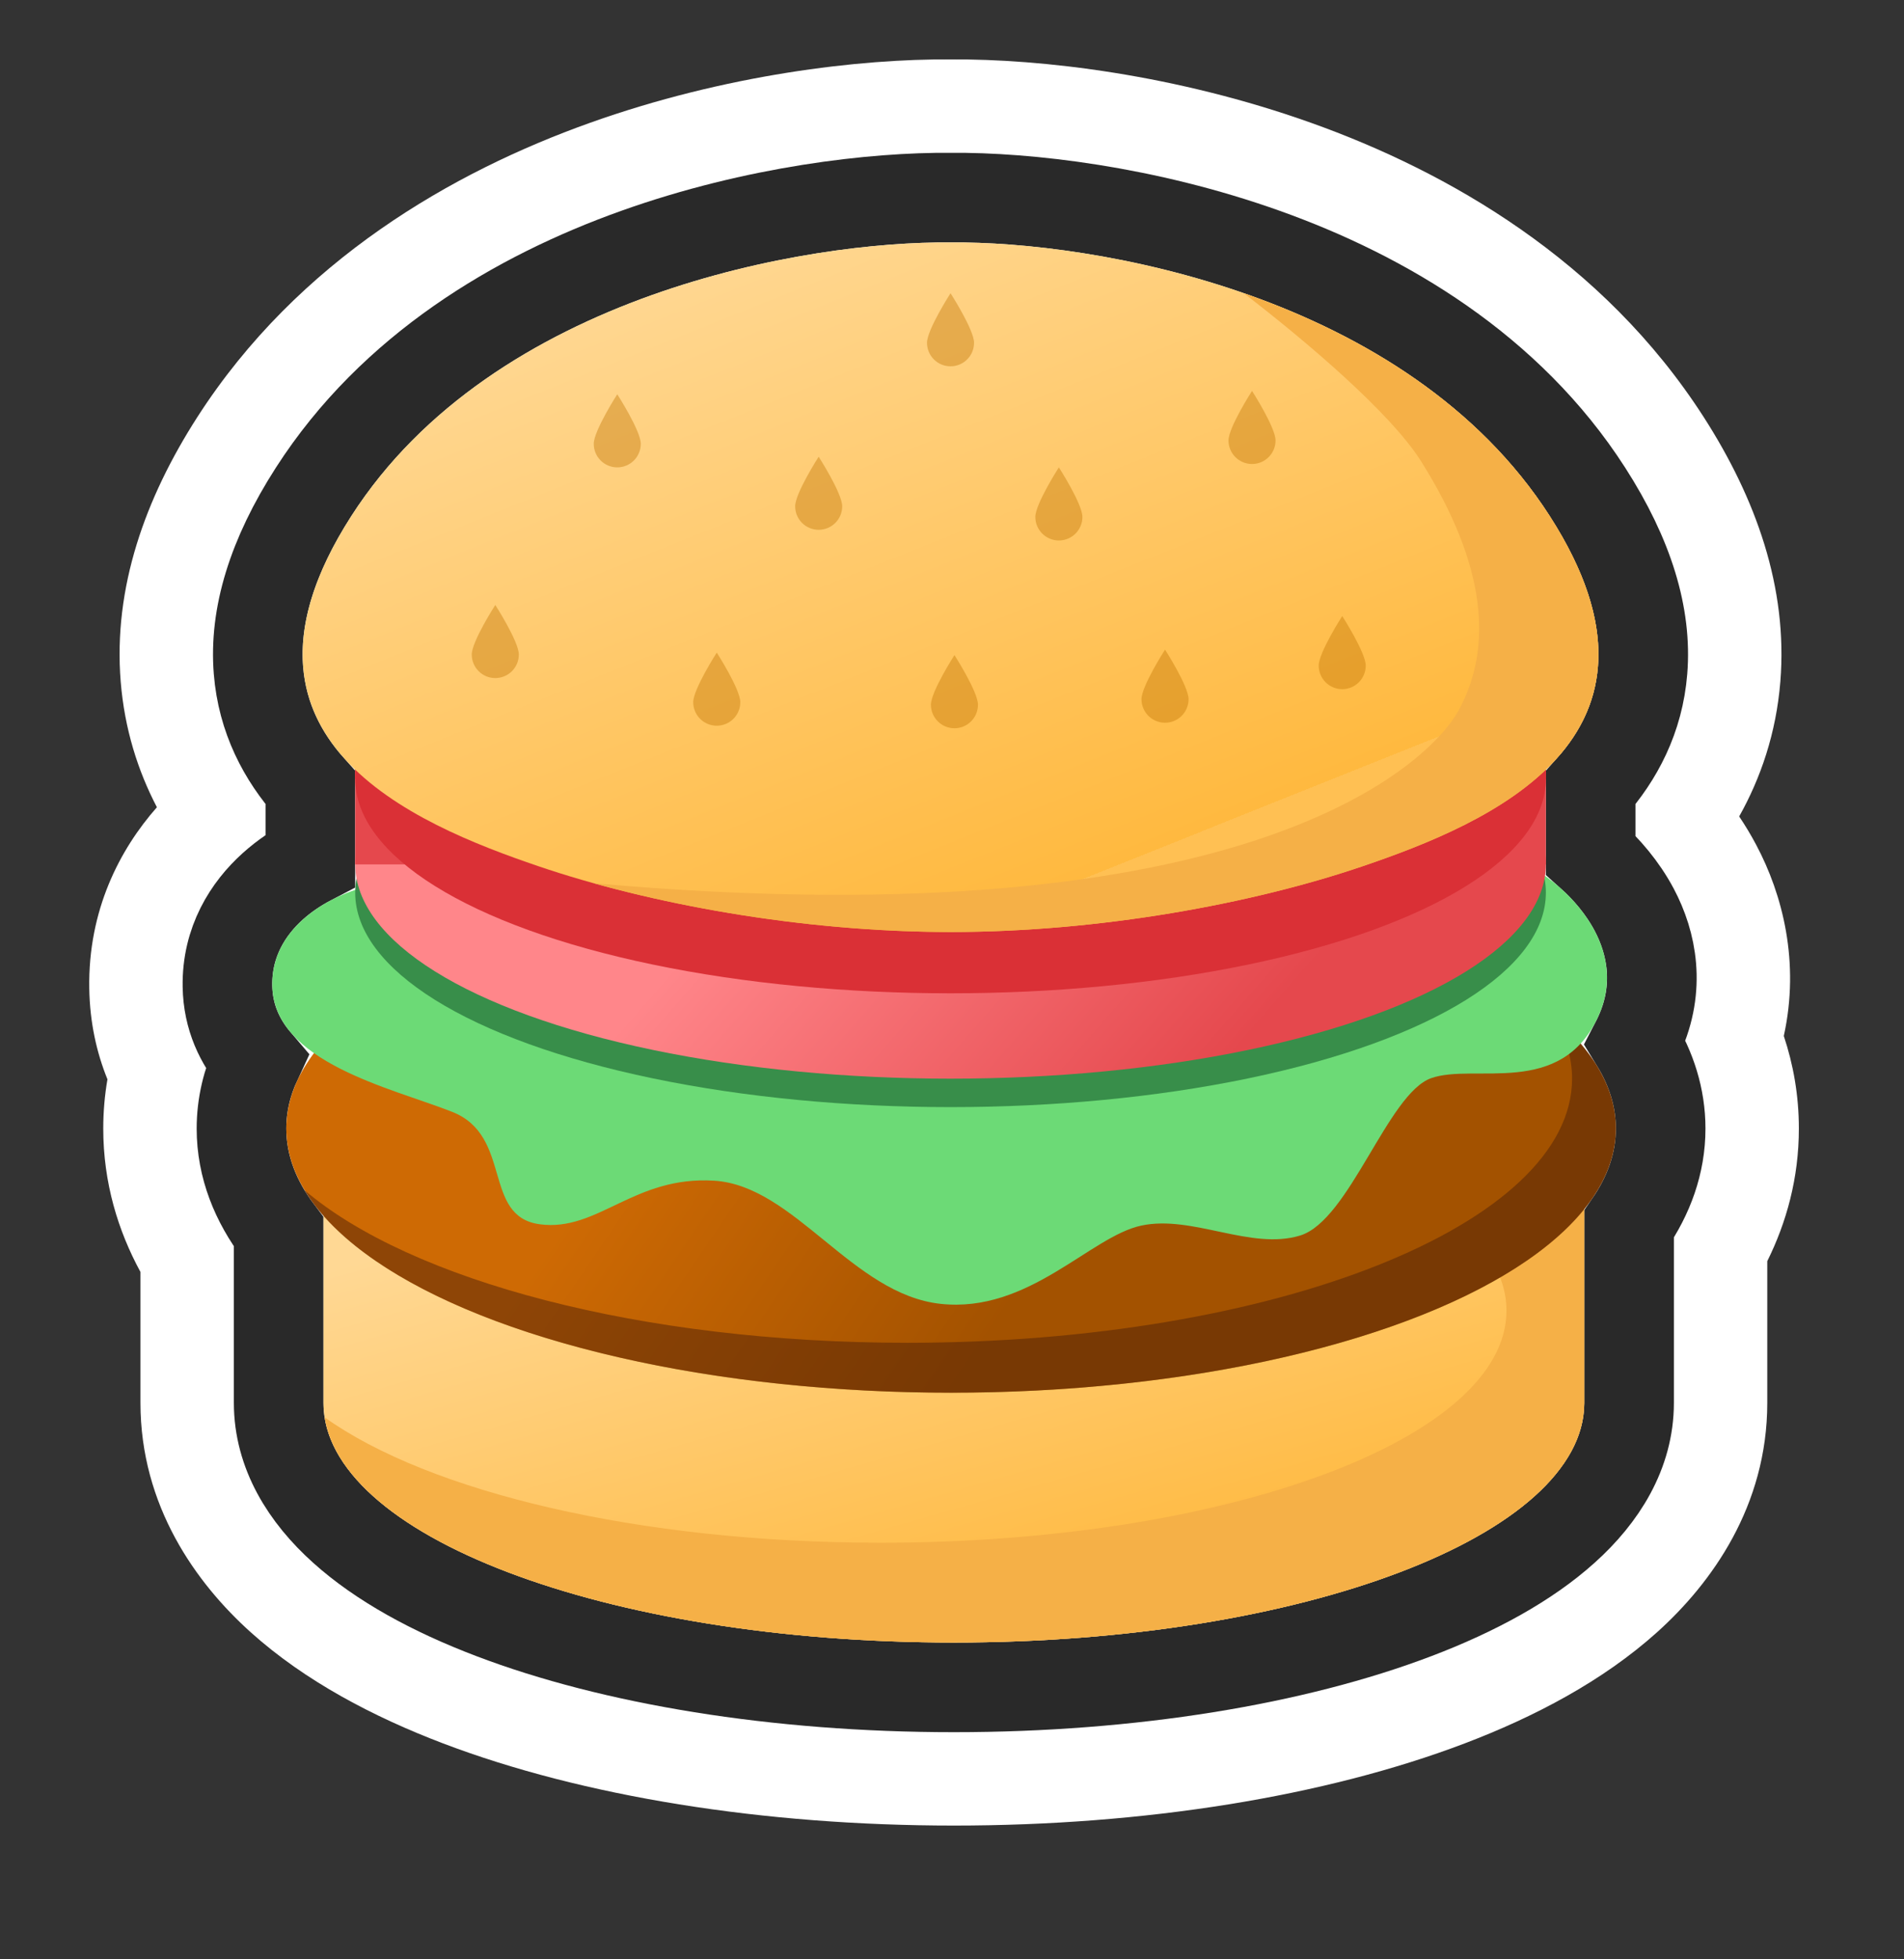 <svg xmlns:xlink="http://www.w3.org/1999/xlink" class="stickers_sticker__kIw1P" fill="none" height="71" viewBox="0 0 69 71" width="69" xmlns="http://www.w3.org/2000/svg"><rect x="0" y="0" width="69" height="71" fill="#333333" stroke="none"/><path d="M12.73 18.701C17.907 10.642 29.297 8.733 34.447 8.786C39.596 8.733 50.986 10.642 56.163 18.701C58.931 23.011 58.094 25.899 56.022 27.89V31.323C56.022 31.463 56.011 31.602 55.99 31.74C57.155 32.546 58.967 34.53 57.927 36.817C57.743 37.224 57.525 37.551 57.282 37.815C58.109 38.781 58.557 39.817 58.557 40.895C58.557 41.915 58.156 42.897 57.412 43.819C57.412 47.413 57.412 47.633 57.412 50.832C57.412 55.63 47.185 59.519 34.568 59.519C21.951 59.519 11.723 55.63 11.723 50.832C11.723 47.656 11.723 47.551 11.723 44.06C10.85 43.07 10.375 42.004 10.375 40.895C10.375 39.944 10.724 39.026 11.374 38.159C10.497 37.542 9.884 36.758 9.867 35.711C9.833 33.663 11.792 32.573 13.011 32.203C12.92 31.914 12.872 31.621 12.871 31.323L12.871 31.314V27.89C10.799 25.899 9.962 23.011 12.73 18.701Z" fill="#FFFFFF"></path><path clip-rule="evenodd" d="M34.447 2.153C37.722 2.128 42.611 2.7 47.525 4.455C52.455 6.216 58.082 9.415 61.744 15.117C63.628 18.051 64.795 21.291 64.519 24.7C64.367 26.572 63.805 28.199 63.027 29.585C63.244 29.909 63.451 30.251 63.643 30.613C64.6 32.413 65.234 34.866 64.644 37.54C64.987 38.569 65.19 39.691 65.19 40.895C65.19 42.687 64.74 44.3 64.045 45.7V50.832C64.045 54.573 62.027 57.37 60.052 59.146C58.075 60.924 55.587 62.221 53.079 63.175C48.016 65.1 41.47 66.152 34.568 66.152C27.666 66.152 21.119 65.1 16.057 63.175C13.549 62.221 11.061 60.924 9.084 59.146C7.109 57.37 5.09 54.573 5.09 50.832V46.091C4.282 44.606 3.742 42.863 3.742 40.895C3.742 40.279 3.795 39.684 3.894 39.111C3.505 38.153 3.255 37.058 3.235 35.819C3.188 32.978 4.345 30.773 5.686 29.252C5.001 27.94 4.514 26.424 4.374 24.7C4.098 21.291 5.265 18.051 7.149 15.117C10.812 9.415 16.438 6.216 21.368 4.455C26.282 2.7 31.171 2.128 34.447 2.153ZM25.829 16.948C22.483 18.144 19.826 19.928 18.311 22.286C18.006 22.762 17.83 23.115 17.729 23.359L19.504 25.064V30.738L21.356 36.6L20.677 36.807L17.687 40.795L18.356 41.554V49.589C18.821 49.903 19.596 50.328 20.772 50.775C23.977 51.994 28.853 52.887 34.568 52.887C40.282 52.887 45.158 51.994 48.364 50.775C49.54 50.328 50.314 49.903 50.779 49.589V41.477L51.22 40.931L48.417 37.653L50.153 35.766L48.818 34.842L49.389 31.033V25.064L51.164 23.359C51.063 23.115 50.887 22.762 50.582 22.286C49.068 19.928 46.41 18.144 43.064 16.948C39.736 15.76 36.388 15.4 34.515 15.419L34.447 15.419L34.378 15.419C32.505 15.4 29.157 15.76 25.829 16.948ZM14.98 38.537L14.938 38.55C14.941 38.549 14.943 38.548 14.947 38.547C14.955 38.545 14.966 38.541 14.98 38.537Z" fill="#FFFFFF" fill-rule="evenodd"></path><path d="M11.247 31.18C10.786 31.422 10.313 31.732 9.882 32.121C8.995 32.92 8.216 34.125 8.243 35.737C8.261 36.865 8.701 37.763 9.301 38.466C8.951 39.221 8.751 40.035 8.751 40.895C8.751 42.284 9.271 43.544 10.099 44.639V44.64V44.658V44.677V44.695V44.713V44.731V44.749V44.767V44.784V44.802V44.819V44.837V44.855V44.872V44.889V44.907V44.924V44.941V44.958V44.975V44.992V45.009V45.026V45.043V45.059V45.076V45.093V45.109V45.126V45.142V45.158V45.175V45.191V45.207V45.223V45.239V45.255V45.271V45.287V45.303V45.319V45.334V45.35V45.366V45.381V45.397V45.412V45.427V45.443V45.458V45.473V45.488V45.503V45.519V45.533V45.548V45.563V45.578V45.593V45.608V45.622V45.637V45.651V45.666V45.681V45.695V45.709V45.724V45.738V45.752V45.766V45.78V45.794V45.809V45.822V45.836V45.85V45.864V45.878V45.892V45.905V45.919V45.933V45.946V45.96V45.973V45.987V46V46.013V46.027V46.04V46.053V46.066V46.079V46.092V46.105V46.118V46.131V46.144V46.157V46.17V46.183V46.196V46.208V46.221V46.234V46.246V46.259V46.271V46.284V46.296V46.309V46.321V46.334V46.346V46.358V46.37V46.383V46.395V46.407V46.419V46.431V46.443V46.455V46.467V46.479V46.491V46.503V46.514V46.526V46.538V46.55V46.561V46.573V46.585V46.596V46.608V46.619V46.631V46.642V46.654V46.665V46.677V46.688V46.7V46.711V46.722V46.733V46.745V46.756V46.767V46.778V46.789V46.8V46.812V46.823V46.834V46.845V46.856V46.867V46.878V46.889V46.9V46.91V46.921V46.932V46.943V46.954V46.965V46.975V46.986V46.997V47.007V47.018V47.029V47.039V47.05V47.061V47.071V47.082V47.092V47.103V47.113V47.124V47.134V47.145V47.155V47.166V47.176V47.187V47.197V47.207V47.218V47.228V47.238V47.249V47.259V47.269V47.28V47.29V47.3V47.31V47.321V47.331V47.341V47.351V47.362V47.372V47.382V47.392V47.402V47.413V47.423V47.433V47.443V47.453V47.463V47.473V47.483V47.494V47.504V47.514V47.524V47.534V47.544V47.554V47.564V47.574V47.584V47.594V47.605V47.614V47.625V47.635V47.645V47.655V47.665V47.675V47.685V47.695V47.705V47.715V47.725V47.735V47.745V47.755V47.765V47.775V47.785V47.795V47.806V47.816V47.826V47.836V47.846V47.856V47.866V47.876V47.886V47.896V47.907V47.917V47.927V47.937V47.947V47.957V47.967V47.977V47.988V47.998V48.008V48.018V48.029V48.039V48.049V48.059V48.069V48.08V48.09V48.1V48.111V48.121V48.131V48.142V48.152V48.162V48.172V48.183V48.193V48.204V48.214V48.225V48.235V48.245V48.256V48.267V48.277V48.288V48.298V48.309V48.319V48.33V48.34V48.351V48.362V48.373V48.383V48.394V48.405V48.415V48.426V48.437V48.448V48.459V48.469V48.48V48.491V48.502V48.513V48.524V48.535V48.546V48.557V48.568V48.579V48.59V48.602V48.613V48.624V48.635V48.647V48.658V48.669V48.68V48.692V48.703V48.715V48.726V48.737V48.749V48.761V48.772V48.784V48.795V48.807V48.819V48.83V48.842V48.854V48.865V48.877V48.889V48.901V48.913V48.925V48.937V48.949V48.961V48.973V48.985V48.998V49.01V49.022V49.034V49.047V49.059V49.071V49.084V49.096V49.109V49.121V49.134V49.146V49.159V49.172V49.184V49.197V49.21V49.223V49.236V49.248V49.261V49.275V49.288V49.301V49.314V49.327V49.34V49.353V49.367V49.38V49.393V49.407V49.42V49.434V49.447V49.461V49.475V49.488V49.502V49.516V49.53V49.544V49.557V49.572V49.586V49.6V49.614V49.628V49.642V49.656V49.671V49.685V49.7V49.714V49.728V49.743V49.758V49.772V49.787V49.802V49.817V49.832V49.846V49.861V49.877V49.892V49.907V49.922V49.937V49.953V49.968V49.983V49.999V50.014V50.03V50.046V50.061V50.077V50.093V50.109V50.125V50.141V50.157V50.173V50.189V50.205V50.222V50.238V50.254V50.271V50.287V50.304V50.321V50.337V50.354V50.371V50.388V50.405V50.422V50.439V50.456V50.473V50.491V50.508V50.526V50.543V50.56V50.578V50.596V50.614V50.631V50.649V50.667V50.685V50.703V50.721V50.74V50.758V50.776V50.795V50.813V50.832C10.099 52.654 11.076 54.202 12.433 55.421C13.79 56.642 15.662 57.666 17.837 58.493C22.198 60.152 28.114 61.144 34.568 61.144C41.022 61.144 46.937 60.152 51.299 58.493C53.474 57.666 55.346 56.642 56.703 55.421C58.06 54.202 59.037 52.654 59.037 50.832V50.813V50.794V50.776V50.758V50.739V50.721V50.702V50.684V50.666V50.648V50.63V50.612V50.594V50.576V50.558V50.541V50.523V50.505V50.488V50.47V50.453V50.436V50.418V50.401V50.384V50.367V50.35V50.333V50.316V50.299V50.282V50.266V50.249V50.232V50.216V50.199V50.183V50.166V50.15V50.134V50.117V50.101V50.085V50.069V50.053V50.037V50.021V50.006V49.99V49.974V49.959V49.943V49.927V49.912V49.896V49.881V49.866V49.85V49.835V49.82V49.805V49.79V49.775V49.76V49.745V49.73V49.715V49.7V49.685V49.671V49.656V49.642V49.627V49.612V49.598V49.584V49.569V49.555V49.541V49.526V49.512V49.498V49.484V49.47V49.456V49.442V49.428V49.414V49.401V49.387V49.373V49.359V49.346V49.332V49.319V49.305V49.291V49.278V49.265V49.251V49.238V49.225V49.211V49.198V49.185V49.172V49.159V49.146V49.133V49.12V49.107V49.094V49.081V49.068V49.055V49.043V49.03V49.017V49.005V48.992V48.979V48.967V48.954V48.942V48.929V48.917V48.904V48.892V48.88V48.867V48.855V48.843V48.831V48.819V48.806V48.794V48.782V48.77V48.758V48.746V48.734V48.722V48.71V48.699V48.687V48.675V48.663V48.651V48.639V48.628V48.616V48.604V48.593V48.581V48.569V48.558V48.546V48.535V48.523V48.512V48.5V48.489V48.478V48.466V48.455V48.443V48.432V48.421V48.41V48.398V48.387V48.376V48.365V48.353V48.342V48.331V48.32V48.309V48.298V48.287V48.276V48.264V48.254V48.242V48.231V48.221V48.209V48.199V48.188V48.177V48.166V48.155V48.144V48.133V48.122V48.111V48.101V48.09V48.079V48.068V48.057V48.047V48.036V48.025V48.014V48.004V47.993V47.982V47.971V47.961V47.95V47.94V47.929V47.918V47.907V47.897V47.886V47.876V47.865V47.854V47.844V47.833V47.822V47.812V47.801V47.791V47.78V47.77V47.759V47.748V47.738V47.727V47.717V47.706V47.696V47.685V47.674V47.664V47.653V47.643V47.632V47.622V47.611V47.6V47.59V47.579V47.569V47.558V47.548V47.537V47.526V47.516V47.505V47.495V47.484V47.474V47.463V47.452V47.442V47.431V47.42V47.41V47.399V47.389V47.378V47.367V47.357V47.346V47.335V47.325V47.314V47.303V47.292V47.282V47.271V47.26V47.25V47.239V47.228V47.217V47.206V47.196V47.185V47.174V47.163V47.152V47.142V47.131V47.12V47.109V47.098V47.087V47.076V47.065V47.054V47.043V47.032V47.021V47.01V46.999V46.988V46.977V46.966V46.955V46.943V46.932V46.921V46.91V46.899V46.887V46.876V46.865V46.853V46.842V46.831V46.819V46.808V46.797V46.785V46.774V46.762V46.751V46.739V46.728V46.716V46.705V46.693V46.681V46.67V46.658V46.646V46.634V46.623V46.611V46.599V46.587V46.575V46.563V46.551V46.539V46.528V46.515V46.503V46.491V46.479V46.467V46.455V46.443V46.431V46.418V46.406V46.394V46.381V46.369V46.356V46.344V46.331V46.319V46.306V46.294V46.281V46.269V46.256V46.243V46.23V46.218V46.205V46.192V46.179V46.166V46.153V46.14V46.127V46.114V46.101V46.088V46.074V46.061V46.048V46.035V46.021V46.008V45.994V45.981V45.967V45.954V45.94V45.927V45.913V45.899V45.885V45.872V45.858V45.844V45.83V45.816V45.802V45.788V45.774V45.76V45.745V45.731V45.717V45.702V45.688V45.673V45.659V45.645V45.63V45.615V45.601V45.586V45.571V45.556V45.541V45.526V45.511V45.496V45.481V45.466V45.451V45.436V45.42V45.405V45.39V45.374V45.359V45.343V45.328V45.312V45.296V45.281V45.265V45.249V45.233V45.217V45.201V45.185V45.169V45.153V45.136V45.12V45.103V45.087V45.071V45.054V45.037V45.021V45.004V44.987V44.97V44.953V44.937V44.919V44.902V44.885V44.868V44.851V44.834V44.816V44.799V44.781V44.764V44.746V44.728V44.71V44.693V44.675V44.657V44.639V44.62V44.602V44.584V44.566V44.547V44.529V44.511V44.492V44.473V44.455V44.436V44.417V44.398V44.379V44.36V44.357C59.746 43.33 60.181 42.165 60.181 40.895C60.181 39.766 59.837 38.721 59.264 37.782C59.313 37.687 59.361 37.589 59.406 37.489C60.181 35.783 59.866 34.178 59.22 32.961C58.792 32.156 58.208 31.488 57.646 30.984V28.544C58.646 27.422 59.387 26.019 59.526 24.296C59.686 22.322 59.036 20.169 57.529 17.824C54.678 13.385 50.173 10.719 45.841 9.172C41.513 7.626 37.194 7.136 34.447 7.162C31.699 7.136 27.38 7.626 23.052 9.172C18.72 10.719 14.215 13.385 11.364 17.824C9.857 20.169 9.207 22.322 9.367 24.296C9.506 26.019 10.247 27.422 11.247 28.544V31.18Z" stroke="#292929" stroke-width="3.248px" fill="none"></path><path clip-rule="evenodd" d="M47.804 43.751H57.413V50.852H57.412C57.384 55.641 47.167 59.52 34.568 59.52C21.951 59.52 11.723 55.63 11.723 50.832C11.723 50.824 11.723 50.816 11.723 50.809V43.751H21.332C25.066 42.739 29.634 42.145 34.568 42.145C39.501 42.145 44.07 42.739 47.804 43.751Z" fill="url(&quot;#burg-yOnghEFhs94qysL1Pi_qJ-:rg3:-0&quot;)" fill-rule="evenodd"></path><path clip-rule="evenodd" d="M31.913 55.903C44.44 55.903 54.594 52.139 54.594 47.495C54.594 46.15 53.742 44.878 52.226 43.751H57.413V50.876H57.412C57.349 55.654 47.146 59.519 34.568 59.519C22.418 59.519 12.483 55.912 11.765 51.36C15.54 54.059 23.146 55.903 31.913 55.903Z" fill="#F5B047" fill-rule="evenodd"></path><ellipse cx="34.466" cy="40.895" fill="url(&quot;#burg-yOnghEFhs94qysL1Pi_qJ-:rg3:-1&quot;)" rx="24.091" ry="9.572"></ellipse><path clip-rule="evenodd" d="M32.88 48.658C46.185 48.658 56.971 44.373 56.971 39.086C56.971 38.318 56.743 37.571 56.313 36.855C57.753 38.082 58.557 39.451 58.557 40.895C58.557 46.181 47.772 50.466 34.466 50.466C23.095 50.466 13.564 47.336 11.033 43.126C14.867 46.393 23.208 48.658 32.88 48.658Z" fill="#4E2009" fill-rule="evenodd" opacity="0.5"></path><path d="M57.927 36.817C59.013 34.427 56.987 32.369 55.838 31.639C37.04 29.292 24.823 29.458 13.31 32.123C12.147 32.391 9.83 33.485 9.867 35.711C9.912 38.493 14.17 39.418 16.383 40.288C18.596 41.158 17.462 44.086 19.566 44.364C21.669 44.642 22.967 42.602 25.882 42.784C28.796 42.966 30.891 46.901 34.087 47.247C37.284 47.594 39.507 44.807 41.36 44.411C43.214 44.015 45.326 45.318 47.116 44.771C48.906 44.225 50.291 39.63 51.862 39.07C53.433 38.51 56.57 39.804 57.927 36.817Z" fill="#6CDA76"></path><ellipse cx="34.447" cy="32.345" fill="#388E4A" rx="21.575" ry="7.773"></ellipse><ellipse cx="34.447" cy="31.314" fill="url(&quot;#burg-yOnghEFhs94qysL1Pi_qJ-:rg3:-2&quot;)" rx="21.575" ry="7.773"></ellipse><rect fill="#E5484D" height="6.514" width="43.151" x="12.871" y="24.809"></rect><ellipse cx="34.447" cy="28.221" fill="#DA3036" rx="21.575" ry="7.773"></ellipse><rect fill="#DA3036" height="6.514" width="43.151" x="12.871" y="21.716"></rect><path d="M34.447 8.786C29.297 8.733 17.907 10.642 12.731 18.701C7.554 26.76 14.984 29.848 19.524 31.393C23.488 32.741 29.028 33.773 34.447 33.773C39.866 33.773 45.406 32.741 49.369 31.393C53.91 29.848 61.339 26.76 56.163 18.701C50.987 10.642 39.596 8.733 34.447 8.786C34.447 8.786 34.447 8.786 34.447 8.786Z" fill="url(&quot;#burg-yOnghEFhs94qysL1Pi_qJ-:rg3:-3&quot;)"></path><path clip-rule="evenodd" d="M45.074 10.624C47.318 12.353 50.388 14.948 51.501 16.718C53.864 20.477 54.119 23.461 52.849 25.761C51.852 27.568 45.427 34.133 21.518 32.006C25.238 33.042 29.886 33.772 34.447 33.772C39.866 33.772 45.406 32.741 49.369 31.393C53.91 29.848 61.339 26.76 56.163 18.701C53.529 14.6 49.286 12.092 45.074 10.624Z" fill="#F5B047" fill-rule="evenodd"></path><path d="M43.073 25.337C43.073 25.808 42.691 26.189 42.22 26.189C41.749 26.189 41.367 25.808 41.367 25.337C41.367 24.866 42.22 23.54 42.22 23.54C42.22 23.54 43.073 24.866 43.073 25.337Z" fill="#C27500" opacity="0.4"></path><path d="M35.441 25.536C35.441 26.007 35.06 26.389 34.589 26.389C34.118 26.389 33.736 26.007 33.736 25.536C33.736 25.065 34.589 23.739 34.589 23.739C34.589 23.739 35.441 25.065 35.441 25.536Z" fill="#C27500" opacity="0.4"></path><path d="M39.226 18.732C39.226 19.203 38.844 19.585 38.373 19.585C37.902 19.585 37.52 19.203 37.52 18.732C37.52 18.261 38.373 16.936 38.373 16.936C38.373 16.936 39.226 18.261 39.226 18.732Z" fill="#C27500" opacity="0.4"></path><path d="M35.299 12.421C35.299 12.892 34.918 13.274 34.447 13.274C33.976 13.274 33.594 12.892 33.594 12.421C33.594 11.95 34.447 10.625 34.447 10.625C34.447 10.625 35.299 11.95 35.299 12.421Z" fill="#C27500" opacity="0.4"></path><path d="M30.521 18.346C30.521 18.817 30.139 19.198 29.668 19.198C29.197 19.198 28.816 18.817 28.816 18.346C28.816 17.875 29.668 16.55 29.668 16.55C29.668 16.55 30.521 17.875 30.521 18.346Z" fill="#C27500" opacity="0.4"></path><path d="M26.828 25.445C26.828 25.916 26.446 26.297 25.975 26.297C25.504 26.297 25.122 25.916 25.122 25.445C25.122 24.974 25.975 23.648 25.975 23.648C25.975 23.648 26.828 24.974 26.828 25.445Z" fill="#C27500" opacity="0.4"></path><path d="M18.802 23.718C18.802 24.189 18.42 24.571 17.949 24.571C17.478 24.571 17.096 24.189 17.096 23.718C17.096 23.247 17.949 21.922 17.949 21.922C17.949 21.922 18.802 23.247 18.802 23.718Z" fill="#C27500" opacity="0.4"></path><path d="M23.222 16.083C23.222 16.554 22.84 16.936 22.369 16.936C21.899 16.936 21.517 16.554 21.517 16.083C21.517 15.612 22.369 14.287 22.369 14.287C22.369 14.287 23.222 15.612 23.222 16.083Z" fill="#C27500" opacity="0.4"></path><path d="M46.225 15.961C46.225 16.432 45.844 16.814 45.373 16.814C44.902 16.814 44.52 16.432 44.52 15.961C44.52 15.49 45.373 14.165 45.373 14.165C45.373 14.165 46.225 15.49 46.225 15.961Z" fill="#C27500" opacity="0.4"></path><path d="M49.494 24.12C49.494 24.591 49.112 24.973 48.642 24.973C48.171 24.973 47.789 24.591 47.789 24.12C47.789 23.649 48.642 22.324 48.642 22.324C48.642 22.324 49.494 23.649 49.494 24.12Z" fill="#C27500" opacity="0.4"></path><defs><linearGradient gradientUnits="userSpaceOnUse" id="burg-yOnghEFhs94qysL1Pi_qJ-:rg3:-0" x1="24.916" x2="30.203" y1="42.294" y2="60.769"><stop stop-color="#FFD894"></stop><stop offset="1" stop-color="#FFB93F"></stop><stop offset="1" stop-color="#FFC053"></stop></linearGradient><linearGradient gradientUnits="userSpaceOnUse" id="burg-yOnghEFhs94qysL1Pi_qJ-:rg3:-1" x1="22.027" x2="34.466" y1="42" y2="50.466"><stop stop-color="#CE6A04"></stop><stop offset="1" stop-color="#A35200"></stop></linearGradient><linearGradient gradientUnits="userSpaceOnUse" id="burg-yOnghEFhs94qysL1Pi_qJ-:rg3:-2" x1="34.447" x2="47.527" y1="23.54" y2="35"><stop stop-color="#FF868A"></stop><stop offset="1" stop-color="#E5484D"></stop></linearGradient><linearGradient gradientUnits="userSpaceOnUse" id="burg-yOnghEFhs94qysL1Pi_qJ-:rg3:-3" x1="24.527" x2="34.447" y1="9" y2="33.773"><stop stop-color="#FFD894"></stop><stop offset="1" stop-color="#FFB93F"></stop><stop offset="1" stop-color="#FFC053"></stop></linearGradient></defs></svg>